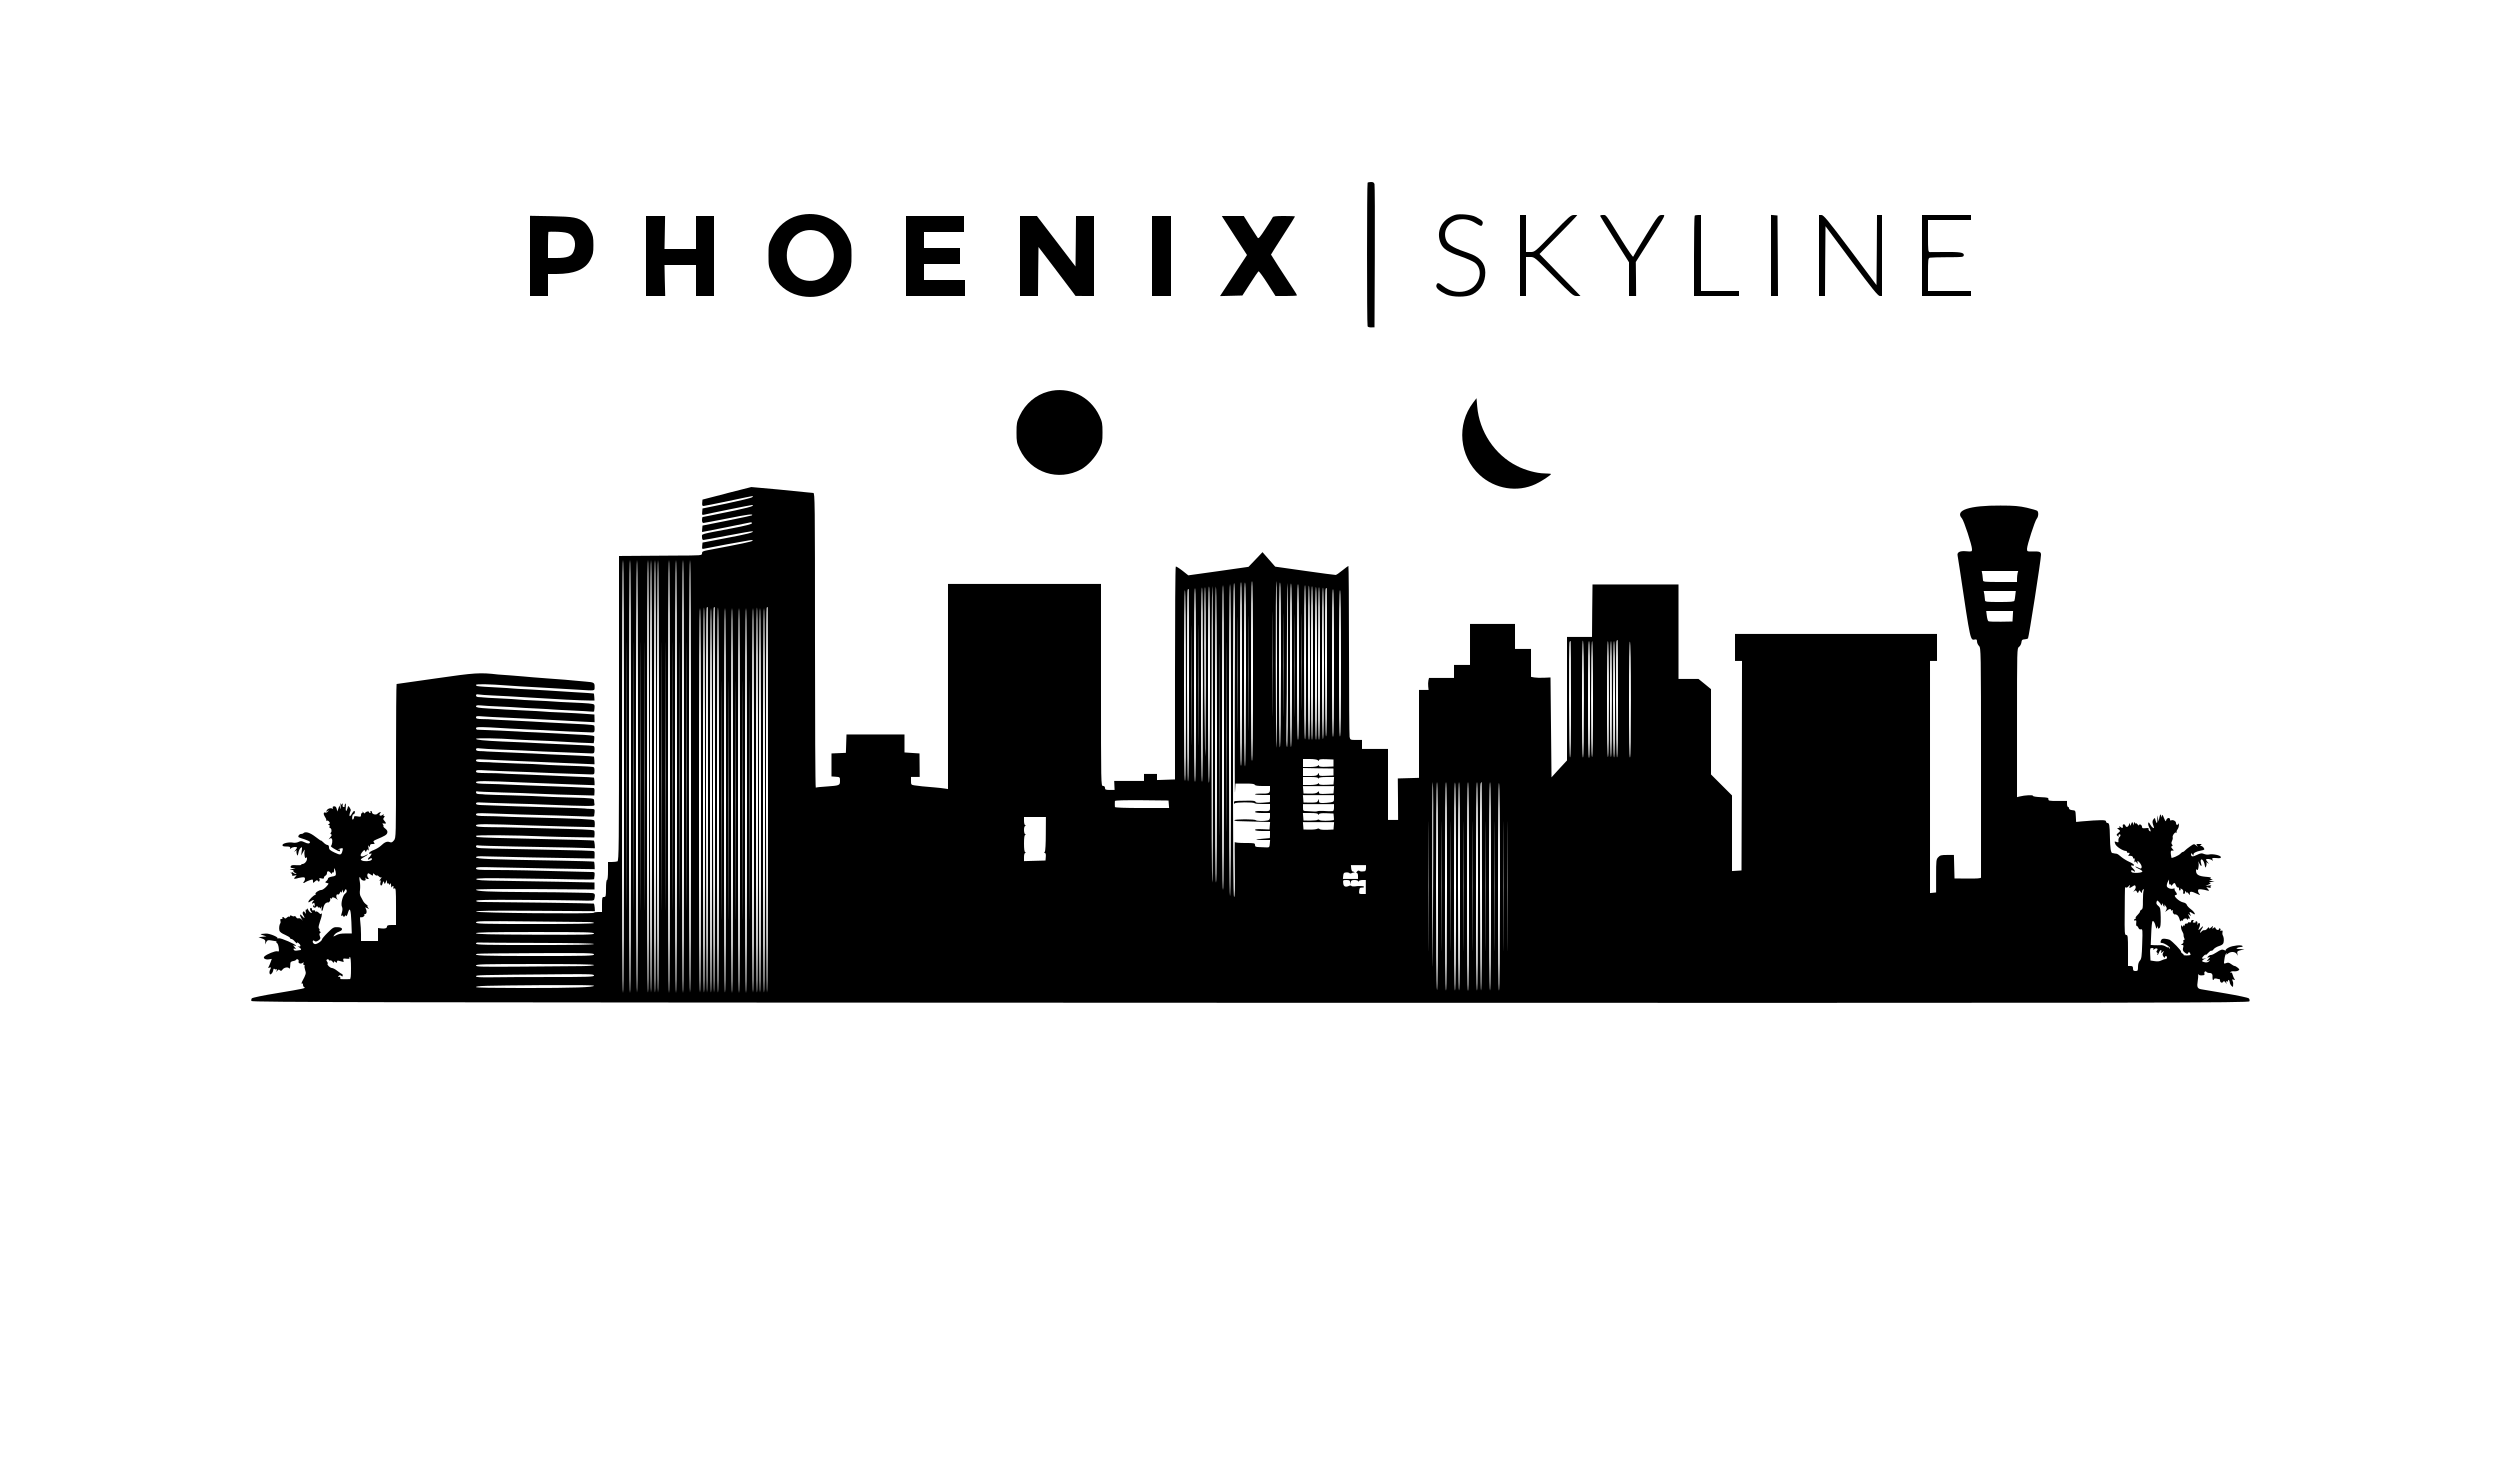 <?xml version="1.0" standalone="no"?>
<!DOCTYPE svg PUBLIC "-//W3C//DTD SVG 20010904//EN"
 "http://www.w3.org/TR/2001/REC-SVG-20010904/DTD/svg10.dtd">
<svg version="1.0" xmlns="http://www.w3.org/2000/svg"
 width="2500pt" height="1471pt" viewBox="0 0 2500 1471"
 preserveAspectRatio="xMidYMid meet">
<g transform="translate(0,1471) scale(0.1,-0.1)"
fill="#000000" stroke="none">
<path d="M13676 12883 c-7 -7 -8 -1416 0 -1436 2 -7 19 -12 37 -11 l32 1 3
704 c2 387 0 714 -3 727 -4 16 -13 22 -34 22 -15 0 -31 -3 -35 -7z"/>
<path d="M7980 12554 c-113 -30 -207 -110 -262 -222 -31 -63 -33 -72 -33 -177
0 -105 2 -114 33 -177 56 -114 150 -192 267 -222 205 -54 411 38 498 222 30
63 32 74 32 177 0 103 -2 114 -32 177 -87 185 -297 277 -503 222z m190 -154
c77 -21 149 -112 165 -207 23 -141 -80 -281 -215 -291 -143 -10 -253 101 -252
256 1 172 144 286 302 242z"/>
<path d="M14550 12561 c-134 -44 -195 -168 -141 -288 25 -54 70 -83 201 -128
58 -20 119 -48 137 -61 45 -34 61 -90 44 -152 -38 -144 -227 -188 -360 -83
-46 37 -57 38 -67 9 -8 -26 25 -57 96 -91 65 -31 207 -31 266 0 83 44 127 121
127 218 0 93 -56 158 -170 195 -125 41 -191 76 -213 112 -27 45 -26 106 3 149
55 84 180 102 279 40 59 -37 65 -38 74 -9 7 24 -5 36 -70 70 -42 22 -164 33
-206 19z"/>
<path d="M15200 12155 l0 -405 30 0 30 0 0 195 0 195 43 0 c42 0 44 -2 235
-195 181 -184 194 -195 229 -195 l38 0 -110 113 c-61 61 -153 156 -205 210
l-95 97 171 173 c93 94 178 182 189 195 l18 22 -34 0 c-30 0 -50 -17 -212
-185 -179 -185 -179 -185 -223 -185 l-44 0 0 185 0 185 -30 0 -30 0 0 -405z"/>
<path d="M16003 12548 c3 -7 68 -114 146 -237 l141 -224 0 -169 0 -168 35 0
36 0 -1 170 -2 170 135 213 c175 278 165 257 125 257 -32 0 -37 -6 -158 -202
-69 -111 -126 -208 -128 -215 -2 -8 -52 64 -111 159 -173 279 -157 258 -192
258 -21 0 -30 -4 -26 -12z"/>
<path d="M16947 12553 c-4 -3 -7 -186 -7 -405 l0 -398 225 0 225 0 0 25 0 25
-190 0 -190 0 0 380 0 380 -28 0 c-16 0 -32 -3 -35 -7z"/>
<path d="M17710 12156 l0 -406 35 0 35 0 -2 403 -3 402 -32 3 -33 3 0 -405z"/>
<path d="M18190 12155 l0 -405 30 0 30 0 2 349 3 349 260 -349 c205 -275 265
-348 283 -349 l22 0 0 405 0 405 -25 0 -25 0 -2 -350 -3 -351 -262 351 c-223
297 -267 350 -288 350 l-25 0 0 -405z"/>
<path d="M19220 12155 l0 -405 245 0 245 0 0 25 0 25 -215 0 -215 0 0 164 c0
151 1 164 19 169 10 2 90 5 177 5 151 0 159 1 162 20 4 27 -38 34 -197 32 -69
-1 -134 -1 -143 -1 -16 1 -18 16 -18 161 l0 160 215 0 215 0 0 25 0 25 -245 0
-245 0 0 -405z"/>
<path d="M5300 12151 l0 -401 90 0 90 0 0 110 0 110 83 0 c183 1 291 46 341
143 26 51 30 68 30 146 0 76 -4 96 -28 145 -15 31 -42 67 -60 81 -67 51 -105
58 -333 63 l-213 4 0 -401z m395 220 c54 -31 71 -104 40 -177 -20 -48 -63 -64
-170 -64 l-85 0 0 128 c0 71 2 131 4 133 3 2 44 3 93 1 60 -3 98 -9 118 -21z"/>
<path d="M6460 12150 l0 -400 96 0 96 0 -4 155 -3 155 158 0 157 0 0 -155 0
-155 90 0 90 0 0 400 0 400 -90 0 -90 0 0 -165 0 -165 -157 0 -158 0 3 165 3
165 -96 0 -95 0 0 -400z"/>
<path d="M9060 12150 l0 -400 295 0 295 0 0 80 0 80 -205 0 -205 0 0 80 0 80
180 0 180 0 0 80 0 80 -180 0 -180 0 0 80 0 80 200 0 200 0 0 80 0 80 -290 0
-290 0 0 -400z"/>
<path d="M10200 12150 l0 -400 90 0 90 0 2 245 3 245 160 -210 c88 -116 171
-226 185 -245 l25 -34 93 -1 92 0 0 400 0 400 -90 0 -90 0 -2 -252 -3 -253
-193 253 -193 252 -84 0 -85 0 0 -400z"/>
<path d="M11520 12150 l0 -400 95 0 95 0 0 400 0 400 -95 0 -95 0 0 -400z"/>
<path d="M12235 12523 c10 -15 67 -103 126 -195 l109 -168 -135 -205 -135
-206 112 3 112 3 77 119 c42 66 80 121 85 123 5 1 45 -53 89 -122 l80 -125
108 0 c59 0 107 3 107 6 0 4 -15 30 -34 58 -103 156 -226 347 -226 350 0 2 54
88 120 190 66 102 120 188 120 191 0 3 -49 5 -109 5 -80 0 -110 -3 -114 -13
-3 -7 -35 -60 -73 -116 -56 -86 -69 -101 -78 -88 -6 9 -40 61 -75 116 l-63
101 -110 0 -110 0 17 -27z"/>
<path d="M10481 10794 c-124 -33 -227 -121 -284 -241 -29 -62 -32 -76 -32
-168 0 -92 3 -106 32 -168 111 -235 387 -324 615 -200 67 37 143 121 181 200
29 62 32 76 32 168 0 92 -3 106 -32 168 -93 196 -306 297 -512 241z"/>
<path d="M14733 10686 c-170 -221 -141 -539 65 -727 153 -140 376 -175 558
-90 58 27 153 89 154 101 0 3 -30 5 -68 6 -75 1 -187 31 -272 74 -223 112
-377 344 -398 596 l-7 82 -32 -42z"/>
<path d="M7265 9776 l-240 -62 -3 -32 c-2 -24 1 -32 13 -32 8 0 121 23 251 50
129 28 238 50 242 50 3 0 0 -6 -6 -12 -7 -7 -122 -35 -255 -63 l-242 -50 -3
-34 c-3 -31 -1 -33 20 -28 55 14 467 97 479 97 9 0 10 -3 3 -10 -6 -6 -84 -26
-175 -45 -90 -18 -198 -41 -239 -49 -41 -9 -78 -16 -82 -16 -5 0 -8 -13 -8
-30 0 -17 5 -30 13 -30 6 0 117 21 245 46 199 40 261 48 241 30 -2 -2 -114
-26 -249 -53 l-245 -49 -3 -32 c-2 -18 -2 -32 0 -32 6 0 448 88 476 95 14 3
22 1 22 -7 0 -9 -66 -26 -203 -52 -327 -62 -297 -53 -297 -87 0 -18 5 -29 13
-29 8 0 119 20 247 45 129 25 238 44 244 42 24 -9 -49 -28 -269 -69 l-230 -44
-3 -33 c-3 -31 -1 -33 20 -28 37 9 409 78 453 84 28 4 37 2 30 -5 -9 -9 -103
-29 -447 -94 -49 -9 -58 -14 -58 -32 0 -21 -2 -21 -273 -22 -149 -1 -336 -2
-414 -3 l-143 -1 0 -1524 c0 -1380 -1 -1524 -16 -1530 -9 -3 -33 -6 -55 -6
l-39 0 0 -90 c0 -53 -4 -90 -10 -90 -6 0 -10 -35 -10 -85 0 -78 -2 -85 -20
-85 -18 0 -20 -7 -20 -75 l0 -75 -39 0 c-22 0 -41 -4 -43 -8 -5 -13 -1178 -2
-1178 12 0 9 145 11 595 8 l594 -4 -2 36 c-2 19 -5 37 -8 40 -3 3 -846 15
-1117 16 -45 0 -62 4 -60 12 3 9 110 11 439 9 239 -1 503 -4 586 -6 151 -4
153 -4 157 18 11 53 7 57 -58 58 -34 0 -104 2 -156 3 -52 2 -259 4 -460 5
-388 2 -510 8 -510 24 0 6 211 8 593 6 l592 -4 0 35 0 35 -345 7 c-190 4 -455
8 -589 10 -190 2 -245 6 -249 16 -3 11 78 12 444 7 247 -3 513 -8 592 -10 78
-2 143 0 143 3 1 4 3 22 5 40 2 32 2 32 -44 32 -26 1 -117 3 -202 5 -318 9
-590 15 -762 15 -155 0 -178 2 -178 16 0 14 23 15 213 10 116 -3 383 -8 593
-12 l381 -6 -1 35 c-1 19 -3 37 -6 40 -3 3 -167 7 -365 11 -670 11 -815 17
-815 32 0 11 21 13 103 10 90 -4 768 -17 997 -20 l85 -1 1 38 c1 36 0 37 -35
38 -20 1 -63 2 -96 4 -33 1 -233 6 -445 10 -212 4 -412 8 -445 9 -33 2 -84 4
-112 4 -40 2 -53 6 -53 17 0 11 7 14 23 11 12 -3 173 -7 357 -11 184 -3 442
-8 572 -11 l237 -7 -2 36 c-2 20 -5 38 -8 41 -4 3 -203 9 -779 22 -146 3 -290
7 -320 9 -30 2 -61 4 -67 4 -7 1 -13 6 -13 12 0 11 358 8 705 -6 61 -2 193 -6
294 -7 l184 -3 3 32 c1 18 -1 35 -6 38 -13 8 -137 13 -470 21 -173 4 -332 8
-352 9 -21 1 -110 3 -198 3 -139 2 -160 4 -160 18 0 16 86 16 555 -1 72 -3
243 -8 380 -11 l251 -6 2 28 c1 16 -2 34 -6 40 -7 11 -130 17 -647 30 -132 3
-258 7 -280 9 -22 2 -88 3 -147 4 -90 1 -108 4 -108 16 0 14 17 15 133 11 174
-7 401 -14 677 -21 124 -4 258 -8 298 -10 39 -3 73 -1 73 3 1 4 3 22 5 40 2
31 1 32 -39 33 -23 0 -51 2 -62 4 -11 2 -123 6 -250 9 -321 9 -612 18 -665 21
-25 1 -73 3 -107 4 -48 1 -63 5 -63 15 0 12 12 14 53 11 28 -2 162 -6 297 -10
135 -3 274 -8 310 -10 36 -2 169 -7 297 -11 223 -6 231 -6 228 12 -2 11 -4 29
-4 40 -1 21 -5 22 -238 29 -131 3 -256 8 -278 10 -22 2 -155 7 -295 11 -140 3
-266 8 -280 9 -14 2 -40 4 -57 4 -23 1 -33 6 -33 17 0 8 3 13 8 11 4 -3 122
-8 262 -12 140 -4 271 -8 290 -10 35 -3 479 -18 574 -19 l49 -1 2 38 c2 22 -2
37 -9 37 -6 0 -108 4 -226 10 -118 5 -303 12 -410 15 -107 4 -217 8 -245 10
-27 2 -105 5 -172 6 -101 2 -123 4 -123 17 0 15 95 14 475 -3 105 -5 241 -10
536 -21 l175 -6 -1 36 c-1 20 -4 38 -6 40 -2 2 -92 7 -199 10 -107 4 -220 9
-250 11 -30 2 -149 7 -265 11 -115 4 -217 8 -225 10 -8 1 -66 3 -127 3 -97 1
-113 3 -113 17 0 14 12 16 103 10 56 -3 188 -9 292 -12 105 -3 207 -8 227 -9
30 -2 240 -10 521 -19 41 -1 41 -1 42 37 0 30 -4 37 -20 38 -11 1 -33 2 -50 4
-16 1 -122 6 -235 9 -113 4 -216 9 -230 11 -14 2 -122 7 -240 10 -118 4 -226
9 -240 10 -14 2 -58 4 -97 4 -58 1 -73 4 -73 16 0 12 13 14 78 10 42 -2 142
-7 222 -10 151 -6 296 -12 465 -20 55 -2 172 -7 260 -11 l160 -7 -1 37 c-1 20
-3 38 -5 40 -2 2 -74 6 -159 10 -213 9 -350 15 -450 21 -47 2 -161 7 -253 11
-92 4 -184 8 -205 9 -20 2 -54 4 -74 4 -27 1 -38 5 -38 17 0 12 8 14 43 10 23
-3 107 -8 187 -11 153 -6 297 -12 445 -20 77 -4 365 -15 474 -19 33 -1 34 1
36 37 1 31 -2 37 -19 38 -12 1 -30 3 -41 4 -11 1 -96 5 -190 9 -93 4 -204 9
-245 11 -41 3 -129 7 -195 10 -66 3 -172 7 -235 10 -187 9 -260 16 -260 27 0
9 225 6 400 -7 30 -2 129 -7 220 -10 91 -3 185 -8 210 -10 25 -2 113 -7 196
-11 l151 -6 5 31 c2 17 2 35 -1 40 -3 5 -76 12 -161 15 -85 4 -175 9 -200 11
-25 2 -121 7 -215 11 -93 3 -177 8 -185 9 -12 2 -351 17 -407 18 -7 0 -13 7
-13 15 0 12 22 13 143 8 78 -4 162 -9 187 -11 25 -2 122 -7 215 -11 94 -3 181
-8 195 -9 24 -3 336 -17 410 -19 32 -1 35 1 36 32 1 18 -2 35 -6 37 -13 8 -89
13 -450 30 -63 3 -142 8 -175 10 -33 2 -130 7 -215 11 -85 3 -166 8 -180 9
-14 2 -55 4 -92 4 -55 1 -68 4 -68 17 0 14 10 15 68 10 37 -3 128 -8 202 -11
74 -3 169 -8 210 -10 41 -3 129 -7 195 -10 66 -3 152 -8 190 -10 39 -2 127 -7
196 -11 l125 -6 -1 38 -1 39 -84 6 c-47 4 -157 10 -245 14 -88 3 -171 8 -185
10 -14 2 -95 6 -180 10 -85 4 -175 8 -200 10 -25 2 -100 7 -167 10 -96 6 -123
10 -123 21 0 11 11 13 48 10 26 -3 110 -8 187 -11 77 -3 160 -8 185 -10 25 -2
108 -7 185 -10 77 -4 154 -8 170 -10 17 -2 102 -6 190 -10 88 -4 172 -9 188
-11 15 -2 28 -1 28 3 7 45 6 63 -1 68 -14 9 -60 13 -220 20 -80 3 -163 8 -185
10 -22 2 -105 7 -185 10 -80 3 -156 8 -170 10 -14 2 -95 7 -180 11 -85 4 -162
8 -170 10 -8 1 -27 3 -42 3 -18 1 -28 6 -28 16 0 11 7 14 23 11 12 -3 81 -8
152 -11 72 -3 232 -12 356 -20 263 -17 521 -30 599 -30 l55 0 -2 34 c-1 18 -3
34 -5 36 -2 1 -95 8 -208 14 -113 7 -225 14 -250 16 -25 2 -110 7 -190 11 -80
3 -152 8 -160 9 -8 2 -85 6 -170 11 -85 4 -158 9 -162 10 -5 1 -15 2 -23 3 -8
0 -15 6 -15 12 0 11 135 8 315 -6 33 -3 182 -12 330 -20 149 -9 317 -18 375
-22 175 -11 165 -12 166 22 1 49 -3 52 -89 59 -45 4 -100 9 -122 11 -22 3
-134 12 -250 20 -115 9 -226 17 -245 20 -19 2 -80 7 -135 11 -55 3 -111 8
-125 9 -180 21 -227 18 -621 -39 -213 -31 -389 -56 -393 -56 -3 0 -6 -346 -6
-769 0 -758 0 -769 -20 -794 -17 -21 -25 -25 -43 -18 -26 10 -49 1 -90 -38
-15 -14 -46 -32 -69 -41 -23 -8 -43 -21 -46 -29 -3 -10 0 -12 12 -8 14 5 15 3
6 -13 -5 -10 -15 -22 -20 -25 -6 -3 -10 -11 -10 -17 0 -6 6 -6 15 2 18 15 34
5 19 -10 -14 -14 -76 -16 -97 -4 -15 9 -12 13 23 33 47 26 54 39 9 15 -42 -21
-57 -1 -26 36 18 22 23 24 28 11 6 -14 8 -14 14 2 6 15 10 16 17 5 6 -8 7 -1
3 22 -5 26 -4 31 4 20 9 -13 11 -13 11 3 0 12 8 17 26 17 22 0 25 2 14 15 -11
13 -6 17 26 31 82 34 102 46 107 66 4 15 -2 27 -19 41 -14 10 -23 22 -20 25 3
3 1 11 -5 18 -8 10 -6 12 10 9 25 -5 26 2 5 27 -14 14 -14 20 -4 33 9 11 9 15
1 15 -7 0 -9 5 -5 13 6 8 3 8 -9 -1 -21 -18 -43 -6 -26 14 10 12 10 15 -2 12
-8 -2 -18 -9 -24 -15 -13 -16 -55 -6 -55 13 0 8 -5 14 -11 14 -5 0 -7 -4 -4
-10 3 -5 1 -10 -4 -10 -6 0 -11 4 -11 9 0 13 -33 6 -38 -8 -3 -8 -9 -6 -19 6
-8 10 -12 12 -8 6 3 -7 1 -13 -4 -13 -6 0 -11 -9 -11 -20 0 -18 -4 -20 -35
-14 -28 5 -35 3 -35 -9 0 -9 -5 -19 -10 -22 -6 -4 -10 5 -8 24 1 16 7 29 12
28 5 -1 12 6 14 16 5 26 -13 21 -28 -8 -26 -48 -35 -27 -13 30 2 6 -3 19 -11
30 -14 19 -15 19 -21 -8 -11 -41 -21 -32 -17 16 2 30 0 38 -7 27 -5 -8 -7 -18
-5 -22 3 -4 -1 -8 -9 -8 -10 0 -14 7 -10 23 3 16 2 18 -5 8 -8 -11 -11 -10
-15 5 -3 10 -3 -1 -1 -26 3 -32 1 -38 -4 -20 l-8 25 -10 -30 -11 -30 -6 27
c-5 18 -13 26 -26 25 -12 -1 -17 -6 -13 -16 3 -9 1 -12 -6 -7 -17 10 -49 -2
-56 -21 -6 -14 -4 -14 11 -2 16 13 17 12 4 -4 -8 -10 -20 -16 -27 -13 -21 8
-22 -17 -3 -45 10 -14 15 -30 11 -34 -4 -5 -2 -5 4 -2 7 4 18 0 25 -9 10 -13
10 -17 -2 -25 -11 -7 -11 -9 0 -9 7 0 11 -6 7 -15 -3 -8 -1 -15 3 -15 15 0 22
-32 11 -45 -8 -9 -7 -14 2 -18 9 -3 6 -13 -12 -33 -14 -16 -17 -22 -7 -14 15
11 20 11 26 1 9 -14 2 -63 -10 -71 -4 -3 14 -18 42 -33 40 -23 49 -25 49 -12
0 10 -5 13 -12 9 -7 -4 -10 -3 -5 1 4 5 17 10 28 12 19 3 20 0 14 -24 -11 -45
-20 -47 -79 -19 -46 22 -56 31 -56 51 0 16 -6 25 -15 25 -9 0 -27 11 -40 25
-14 13 -25 22 -25 19 0 -3 -26 15 -57 39 -55 42 -99 55 -119 35 -4 -5 -15 -8
-25 -8 -17 0 -34 -26 -21 -33 4 -3 31 -12 60 -21 28 -10 52 -21 52 -26 0 -18
-20 -20 -54 -3 -30 14 -39 15 -60 4 -13 -7 -37 -11 -52 -8 -42 9 -107 -5 -109
-23 -2 -11 8 -15 39 -15 31 0 40 -4 38 -15 -3 -12 -1 -13 9 -2 14 13 59 17 59
5 0 -3 -8 -16 -17 -27 -17 -20 -17 -20 1 -6 11 8 17 10 13 3 -4 -6 -3 -22 1
-34 8 -21 9 -20 16 13 3 20 14 42 23 49 15 13 16 10 10 -31 l-5 -45 19 35 c15
27 19 29 15 11 -7 -34 4 -86 15 -69 6 9 9 7 9 -9 0 -25 -24 -53 -46 -53 -8 0
-13 -3 -11 -7 3 -5 -19 -6 -48 -5 -41 3 -54 0 -58 -12 -5 -12 1 -16 26 -17 30
-2 30 -2 -8 -9 -32 -6 -34 -7 -12 -9 16 0 26 -5 22 -11 -3 -6 4 -14 17 -19 14
-6 17 -10 7 -10 -8 -1 -20 4 -27 11 -7 7 -12 8 -12 4 0 -5 -6 -5 -13 0 -7 5
-5 2 5 -7 9 -9 14 -20 10 -24 -4 -4 6 -5 22 -1 26 6 27 6 12 -9 -21 -22 -20
-26 7 -21 12 3 22 5 22 6 0 1 15 3 33 6 26 3 32 0 32 -14 0 -10 -5 -23 -12
-30 -14 -14 3 -17 17 -3 6 4 25 13 43 19 29 10 32 9 32 -10 0 -21 0 -21 21 -2
16 14 22 15 28 5 6 -9 11 -10 15 -2 4 6 4 16 0 22 -5 9 1 10 20 5 19 -5 26 -3
26 8 0 8 7 16 15 20 8 3 15 15 15 26 0 23 19 23 37 0 9 -11 12 -12 13 -2 0 7
5 10 10 7 6 -4 10 6 11 22 0 25 1 26 9 8 5 -11 9 -30 9 -42 1 -19 -6 -24 -39
-29 -22 -4 -40 -12 -40 -19 0 -7 -7 -19 -16 -26 -15 -12 -15 -14 5 -19 22 -5
22 -5 -7 -38 -16 -17 -38 -32 -48 -32 -25 0 -66 -29 -59 -41 4 -5 2 -9 -4 -9
-13 0 -65 -52 -67 -67 -2 -9 4 -9 19 2 26 18 46 20 29 3 -16 -16 -15 -33 1
-20 9 8 12 4 14 -15 1 -19 -1 -22 -8 -12 -6 9 -9 10 -9 2 0 -19 21 -27 32 -12
7 11 11 11 15 1 2 -6 9 -10 14 -6 5 3 9 -1 10 -8 0 -7 5 -4 10 7 8 17 9 16 6
-7 -6 -41 10 -34 17 7 4 19 16 39 26 45 11 6 20 8 20 5 0 -3 6 0 14 7 7 7 11
19 8 27 -3 9 -1 12 6 7 7 -4 12 -3 12 3 0 13 24 8 46 -9 17 -14 18 -14 5 2
-14 19 -8 53 9 43 6 -3 14 4 19 17 6 14 10 17 11 8 1 -10 4 -9 10 5 l9 20 1
-20 c1 -18 2 -17 15 5 12 23 14 23 21 7 4 -13 0 -23 -14 -33 -25 -17 -47 -106
-32 -133 6 -12 6 -30 0 -52 -12 -41 -12 -42 -1 -35 5 4 12 0 14 -6 4 -10 8
-10 15 1 7 10 11 10 14 1 2 -7 10 6 17 30 19 65 30 37 35 -91 l4 -114 -62 0
c-41 1 -72 -5 -93 -17 -33 -17 -33 -17 -20 2 6 11 27 26 45 32 48 18 42 44
-10 46 -40 2 -48 -2 -100 -54 -32 -31 -58 -62 -58 -69 0 -7 -15 -22 -33 -33
-26 -15 -37 -17 -49 -8 -8 6 -13 17 -10 24 3 10 7 10 17 2 10 -9 20 -7 39 5
21 14 24 20 15 42 -7 19 -6 28 2 33 8 6 8 9 0 14 -6 4 -9 11 -6 16 3 5 1 11
-4 14 -6 4 -6 18 -1 36 5 17 10 34 11 38 1 4 5 17 10 30 9 24 11 67 3 45 -4
-8 -12 -5 -25 8 -11 11 -24 17 -29 14 -6 -4 -10 -1 -10 5 0 7 -7 10 -15 6 -9
-3 -15 0 -15 9 0 8 -4 15 -10 15 -14 0 -12 -23 3 -39 10 -10 9 -12 -3 -9 -8 2
-20 14 -27 28 -7 14 -12 19 -13 12 0 -7 -4 -11 -9 -8 -4 3 -6 -7 -4 -22 4 -24
3 -25 -8 -8 -9 15 -13 16 -20 5 -5 -8 -2 -23 7 -36 18 -29 7 -30 -17 -1 -23
26 -25 7 -3 -30 14 -23 14 -24 1 -8 -9 10 -23 16 -31 13 -9 -4 -20 1 -25 11
-5 9 -13 14 -17 10 -3 -4 -15 -3 -25 3 -14 7 -19 6 -19 -2 0 -7 -3 -9 -7 -6
-3 4 -14 0 -24 -9 -11 -10 -19 -12 -24 -5 -3 6 -11 11 -16 11 -6 0 -7 -4 -4
-10 3 -5 -1 -10 -10 -10 -12 0 -15 -5 -11 -16 3 -9 3 -21 -1 -27 -11 -17 -14
-49 -9 -73 4 -14 23 -28 56 -42 27 -12 50 -26 50 -31 0 -6 6 -11 14 -11 8 0
24 -12 35 -26 12 -15 21 -21 21 -14 0 9 6 7 20 -5 22 -20 18 -37 -8 -29 -9 2
-7 -1 6 -7 21 -12 30 -28 15 -30 -5 0 -20 -3 -34 -5 -17 -3 -29 1 -32 10 -4
11 -1 13 11 9 15 -5 14 -3 -2 16 -17 18 -17 21 -3 15 9 -3 17 -4 17 -1 0 13
-152 79 -171 74 -12 -3 -18 -3 -15 1 12 11 -84 50 -117 46 -18 -1 -39 -3 -47
-4 -8 -1 1 -7 20 -13 l35 -11 -40 -4 -40 -4 35 -13 c28 -10 35 -17 33 -36 l-2
-24 11 23 c10 20 17 23 47 18 20 -3 41 -7 48 -8 7 -1 10 -5 7 -9 -2 -4 1 -9 7
-11 5 -2 13 -22 16 -45 5 -39 4 -41 -15 -36 -20 5 -105 -29 -128 -52 -17 -17
9 -34 44 -29 l30 5 -12 -33 c-6 -18 -15 -39 -20 -47 -7 -11 -5 -13 7 -8 20 7
21 3 7 -23 -5 -10 -7 -26 -4 -34 5 -14 8 -14 21 -1 8 8 15 24 16 34 1 14 5 17
13 11 6 -6 15 -6 19 -2 5 4 5 -2 2 -13 -7 -18 -6 -19 6 -3 11 14 16 15 26 5
10 -9 15 -8 26 7 16 22 56 29 67 12 5 -6 8 0 9 14 1 14 2 32 3 40 0 8 12 17
26 19 14 1 28 8 31 13 9 15 32 -1 25 -17 -7 -18 23 -28 40 -14 12 10 13 9 8
-5 -3 -9 -1 -16 6 -16 6 0 9 -4 6 -9 -3 -5 -1 -23 5 -41 12 -33 10 -41 -29
-114 -8 -16 -10 -26 -3 -22 7 5 11 0 11 -13 0 -10 6 -21 13 -24 21 -8 -9 -15
-268 -58 -137 -22 -253 -46 -257 -53 -5 -6 -7 -18 -5 -26 2 -13 1121 -15 9989
-18 9339 -2 9986 -1 9992 15 4 9 1 22 -6 29 -7 7 -110 29 -228 49 -118 20
-229 39 -247 42 -39 6 -46 23 -36 82 4 25 6 53 5 61 -2 9 0 11 5 5 7 -10 16
-11 50 -7 7 1 10 8 7 16 -6 17 12 31 21 16 3 -5 17 -10 30 -10 25 0 33 -13 30
-47 -1 -13 2 -23 7 -23 4 0 8 4 8 9 0 8 21 8 40 1 3 -1 8 -2 13 -1 4 0 7 -5 7
-13 0 -21 21 -31 31 -15 7 11 11 10 24 -6 14 -19 15 -19 8 -1 -4 13 -3 17 5
12 7 -4 12 -2 12 3 0 21 16 11 17 -11 1 -12 9 -28 18 -37 13 -14 15 -13 16 4
2 26 2 27 -6 48 -6 14 -4 16 11 10 15 -5 17 -4 8 8 -6 8 -14 27 -18 42 -4 17
-11 25 -18 21 -7 -4 -8 -3 -4 5 4 6 20 10 34 8 15 -2 35 1 44 7 15 9 15 11 -4
28 -12 10 -26 18 -32 18 -6 0 -22 9 -35 19 -19 15 -31 17 -49 10 -25 -10 -25
-9 -18 38 3 26 11 52 18 58 8 7 9 6 3 -5 -6 -11 -3 -10 12 2 29 26 77 23 91
-4 11 -22 11 -22 6 3 -5 24 -2 28 33 37 l38 10 -45 1 c-33 1 -41 4 -30 11 8 5
25 10 38 10 13 0 21 4 18 9 -10 15 -98 6 -138 -14 -20 -10 -35 -23 -31 -28 3
-5 -2 -5 -13 1 -22 11 -35 7 -82 -24 -19 -13 -43 -24 -52 -24 -10 0 -23 -7
-30 -15 -11 -13 -10 -14 6 -9 18 7 18 6 -1 -16 l-20 -23 20 7 c18 6 18 5 5 -8
-9 -9 -25 -13 -42 -9 -34 6 -35 16 -5 32 l22 11 -22 -6 c-29 -7 -29 7 -1 32
14 13 19 14 14 4 -5 -8 5 0 22 17 16 18 32 29 36 26 3 -4 13 2 21 13 7 11 32
26 54 33 28 8 43 19 46 34 6 25 3 56 -7 73 -4 6 -6 21 -3 32 3 16 0 19 -12 15
-10 -4 -14 -2 -9 5 3 6 2 13 -4 17 -5 3 -10 1 -10 -4 0 -17 -27 -13 -34 5 -5
13 -9 14 -21 4 -13 -11 -14 -10 -9 6 7 19 7 19 -14 0 -17 -14 -22 -16 -22 -5
-1 10 -5 8 -16 -6 -8 -11 -22 -19 -30 -17 -9 2 -22 -5 -30 -15 -7 -10 -14 -13
-14 -7 0 5 7 19 15 30 21 28 18 43 -4 16 -23 -27 -35 -29 -21 -3 13 24 13 51
1 51 -5 0 -12 -8 -15 -17 -3 -10 -4 -6 -2 8 1 16 -2 26 -10 26 -7 0 -11 -4 -8
-8 2 -4 -4 -7 -15 -6 -15 1 -17 4 -9 14 8 10 6 13 -6 13 -9 0 -16 -7 -16 -15
0 -9 -6 -12 -15 -9 -8 4 -15 2 -15 -4 0 -5 -8 -9 -17 -8 -10 0 -17 -5 -15 -12
1 -8 -2 -11 -8 -7 -5 3 -10 0 -10 -7 0 -9 -3 -9 -10 2 -8 12 -10 10 -10 -10 0
-14 6 -34 13 -45 7 -11 13 -27 12 -35 -1 -8 3 -23 7 -32 6 -12 5 -18 -3 -18
-6 0 -9 -7 -5 -15 3 -8 -2 -19 -12 -24 -16 -10 -16 -10 0 -11 13 0 15 -6 9
-27 -6 -22 -3 -32 12 -45 24 -21 34 -22 40 -5 4 9 8 8 16 -3 5 -8 8 -17 5 -19
-8 -8 -74 -8 -69 0 3 4 -2 9 -10 13 -8 3 -15 12 -15 20 0 14 -85 101 -114 118
-6 3 -26 8 -45 10 -27 2 -35 -1 -42 -19 -7 -18 -5 -23 9 -23 24 0 82 -37 82
-52 0 -9 -3 -8 -10 2 -5 8 -10 12 -10 7 0 -4 -11 -1 -24 8 -13 9 -36 15 -52
13 -16 -1 -44 -1 -63 0 l-34 2 5 115 c2 63 8 118 12 122 9 10 25 -14 33 -52 6
-25 7 -27 14 -10 7 19 8 19 8 1 1 -15 4 -16 15 -7 11 9 14 35 13 108 -2 86 -4
97 -25 114 -16 13 -22 25 -17 38 6 20 6 20 26 0 10 -10 19 -25 20 -31 0 -7 4
-4 9 7 7 16 9 17 9 3 1 -9 5 -20 11 -23 6 -4 7 1 4 12 -4 12 0 10 11 -6 15
-20 16 -27 5 -45 -12 -20 -12 -20 7 -4 22 20 43 23 43 7 0 -5 5 -7 12 -3 7 5
9 2 6 -7 -3 -8 1 -20 8 -27 8 -7 14 -10 14 -7 0 3 8 1 19 -4 10 -6 22 -25 26
-43 4 -18 9 -27 12 -20 2 6 9 10 14 6 5 -3 9 -1 9 4 0 16 33 24 42 10 6 -11 8
-10 8 0 0 7 5 10 10 7 13 -8 13 1 -2 28 -10 21 -10 21 7 7 17 -14 18 -14 6 8
-13 25 -4 28 25 8 39 -28 23 11 -17 41 -21 15 -40 36 -42 46 -3 10 -19 20 -37
23 -39 8 -102 67 -77 72 20 4 21 11 2 36 -8 10 -12 23 -9 27 3 5 -2 6 -11 3
-24 -9 -62 4 -67 23 -2 10 2 29 9 43 l13 25 0 -28 c0 -16 4 -26 10 -22 6 3 10
0 10 -7 1 -9 5 -7 14 5 18 23 25 22 36 -9 6 -14 14 -22 20 -19 5 3 10 -3 10
-15 0 -12 5 -18 10 -15 6 4 8 11 4 16 -3 6 3 5 14 -2 12 -7 17 -19 14 -31 -2
-10 1 -18 7 -18 6 0 11 8 11 18 0 14 2 15 10 2 5 -8 10 -11 10 -6 0 6 7 1 15
-10 15 -19 16 -19 13 1 -3 23 18 23 66 -1 36 -17 44 -18 28 -2 -7 7 -12 20
-12 30 0 15 6 17 35 14 19 -2 43 -7 55 -11 24 -8 25 -2 4 20 -15 15 -14 15 11
9 19 -5 26 -3 21 4 -3 6 0 13 6 16 7 3 -3 3 -22 1 l-35 -5 30 14 c25 12 27 15
10 17 -12 1 -6 5 15 9 l35 7 -30 3 c-30 2 -30 2 -5 10 21 7 22 8 5 9 -15 1
-17 3 -7 10 9 5 -11 10 -52 13 -71 6 -96 22 -96 60 0 16 3 19 9 10 10 -17 22
34 16 69 -4 21 -3 21 7 -3 14 -33 31 -38 19 -5 -4 12 -6 28 -4 35 8 22 32 -6
39 -46 7 -33 8 -34 16 -13 4 12 5 28 1 34 -4 7 2 5 13 -3 18 -14 18 -14 2 6
-10 11 -18 24 -18 27 0 12 45 8 59 -5 10 -11 11 -9 5 6 -6 16 -2 18 40 15 37
-3 46 -1 44 11 -4 17 -81 33 -117 25 -13 -4 -36 -1 -51 5 -23 10 -35 8 -70 -9
-45 -22 -60 -20 -60 7 0 13 2 13 15 -4 10 -12 13 -14 10 -3 -6 17 23 34 79 44
31 6 34 9 23 26 -6 10 -19 19 -27 19 -13 0 -13 1 0 10 11 7 7 10 -19 10 -30 0
-32 -2 -20 -17 11 -15 10 -15 -9 1 -22 19 -22 19 -62 -9 -22 -15 -45 -34 -51
-41 -6 -8 -16 -14 -21 -14 -5 0 -17 -8 -26 -19 -15 -16 -81 -46 -88 -39 -1 2
-4 19 -6 38 -2 29 0 35 15 34 18 -2 18 -1 0 18 -13 16 -15 22 -5 25 10 4 10 8
2 18 -8 10 -8 19 0 35 6 12 9 27 7 35 -7 17 22 57 35 49 6 -4 8 -3 5 3 -4 6 0
19 8 29 8 10 14 30 14 44 0 14 -3 19 -6 13 -7 -20 -23 -15 -23 6 0 20 -32 37
-50 26 -5 -3 -10 1 -10 9 0 24 -31 19 -38 -6 -4 -18 -8 -14 -23 23 -11 28 -18
37 -19 24 l-1 -20 -9 20 c-6 17 -9 14 -16 -20 l-8 -40 -7 35 c-7 34 -8 34 -6
-7 3 -49 -7 -57 -18 -16 -6 27 -7 27 -21 9 -13 -18 -12 -32 3 -73 11 -28 -17
-11 -34 20 -13 24 -18 28 -21 15 -2 -9 2 -27 9 -40 19 -35 21 -52 3 -37 -7 6
-11 16 -8 21 4 7 -7 9 -30 6 -29 -3 -36 -1 -36 13 0 9 -7 19 -15 23 -8 3 -15
0 -15 -6 0 -7 -7 -3 -15 8 -8 10 -15 15 -15 9 0 -5 -5 -3 -10 5 -8 12 -10 12
-11 -5 l0 -20 -9 20 c-8 19 -8 19 -18 -5 -9 -22 -11 -22 -12 -5 -1 19 -2 18
-10 -2 -10 -26 -28 -30 -36 -10 -8 21 -32 16 -26 -5 5 -21 -8 -24 -27 -5 -11
9 -13 9 -7 0 5 -8 1 -13 -10 -13 -16 0 -16 -1 2 -15 19 -15 19 -15 -3 -34 -21
-17 -21 -20 -6 -32 10 -8 14 -9 10 -2 -4 6 -3 14 2 17 16 10 22 -11 7 -23 -8
-7 -13 -23 -12 -36 3 -20 0 -22 -19 -15 -22 8 -22 7 -12 -21 10 -26 76 -69
107 -69 5 0 10 -4 10 -10 0 -5 3 -9 8 -9 19 3 23 -2 12 -17 -8 -8 -9 -14 -4
-13 25 4 44 -3 44 -17 0 -8 5 -12 10 -9 7 4 9 -3 5 -22 -3 -15 -2 -22 1 -15 5
10 10 9 21 -5 13 -17 14 -17 9 0 -8 25 6 20 27 -9 10 -14 16 -32 13 -40 -5
-13 -10 -13 -37 1 -17 9 -29 12 -25 7 3 -5 19 -15 35 -22 16 -6 32 -17 34 -24
7 -16 -98 -22 -108 -6 -11 17 3 24 20 10 23 -19 18 4 -5 25 -24 21 -26 37 -5
29 8 -4 15 -1 15 5 0 7 -21 21 -47 32 -25 11 -61 33 -80 49 -18 17 -39 31 -46
32 -7 0 -16 2 -22 3 -5 2 -15 3 -21 4 -16 1 -23 49 -25 165 -2 114 -6 136 -25
136 -8 0 -14 7 -14 16 0 16 -53 16 -252 -1 l-47 -5 -3 58 c-3 56 -3 57 -35 60
-21 2 -33 9 -33 18 0 8 -4 14 -10 14 -5 0 -10 14 -10 30 l0 30 -94 0 c-83 0
-94 2 -92 18 1 15 -10 17 -76 20 -46 2 -78 7 -78 13 0 11 -81 7 -132 -6 l-28
-7 0 745 c0 739 0 745 20 758 12 8 22 28 24 44 3 25 8 30 30 31 15 1 31 5 36
10 8 9 130 789 130 835 0 31 -13 36 -87 34 -51 -1 -53 0 -53 26 0 37 79 280
97 301 17 19 21 64 6 79 -5 5 -52 19 -104 31 -75 17 -127 22 -264 22 -312 2
-460 -47 -386 -128 20 -23 101 -269 101 -309 0 -24 -2 -25 -58 -20 -64 6 -94
-10 -86 -44 2 -10 13 -79 24 -153 107 -718 102 -694 151 -685 14 3 19 -2 19
-21 0 -13 9 -33 20 -44 19 -19 20 -38 20 -1162 0 -629 0 -1148 0 -1154 0 -8
-41 -11 -132 -10 l-133 1 -3 118 -3 117 -68 0 c-57 0 -71 -3 -89 -23 -20 -21
-21 -33 -21 -187 l0 -165 -30 -3 -31 -3 0 1160 0 1161 35 0 35 0 0 135 0 135
-1010 0 -1010 0 0 -135 0 -135 35 0 35 0 -2 -1047 -3 -1048 -47 -3 -48 -3 0
378 0 378 -105 105 -105 105 0 426 0 427 -62 51 -63 51 -100 0 -100 0 0 473 0
472 -430 0 -430 0 -3 -262 -2 -263 -125 0 -125 0 0 -617 0 -618 -78 -84 -77
-85 -5 500 -5 499 -65 -3 c-36 -2 -80 0 -97 3 l-33 6 0 139 0 140 -80 0 -80 0
0 125 0 125 -225 0 -225 0 0 -205 0 -205 -80 0 -80 0 0 -65 0 -65 -125 0 -125
0 -6 -25 c-3 -14 -4 -41 -2 -60 l4 -35 -48 0 -48 0 0 -440 0 -439 -106 -3
-106 -3 2 -207 1 -208 -51 0 -50 0 0 355 0 355 -130 0 -130 0 0 45 0 45 -59 0
c-58 0 -59 1 -65 31 -3 17 -6 409 -6 870 0 462 -3 839 -6 839 -3 0 -30 -20
-61 -45 -30 -25 -60 -45 -66 -45 -7 -1 -145 18 -309 41 l-296 42 -64 73 -63
72 -70 -74 -70 -73 -301 -43 -301 -42 -58 46 c-33 26 -63 44 -67 42 -5 -3 -8
-483 -8 -1067 l0 -1062 -90 -3 -90 -3 0 31 0 30 -65 0 -65 0 0 -35 0 -35 -149
0 -149 0 2 -45 2 -45 -48 0 c-41 0 -48 3 -48 20 0 13 -7 20 -20 20 -20 0 -20
7 -20 1010 l0 1010 -765 0 -765 0 0 -1025 0 -1026 -32 5 c-18 3 -62 8 -98 11
-102 8 -172 15 -207 21 -31 5 -33 8 -33 44 l0 40 43 0 44 0 -1 118 -1 117 -75
5 -75 5 0 90 0 90 -290 0 -290 0 -3 -92 -3 -92 -72 -3 -72 -3 0 -115 0 -115
43 -3 c42 -3 42 -4 42 -41 0 -46 -2 -47 -140 -57 -52 -3 -98 -8 -102 -11 -5
-2 -8 660 -8 1471 0 1399 -1 1476 -17 1476 -10 1 -34 3 -53 5 -52 7 -559 55
-567 54 -5 -1 -116 -29 -248 -63z m-1025 -2831 c0 -1437 -3 -2165 -10 -2165
-7 0 -10 728 -10 2165 0 1437 3 2165 10 2165 7 0 10 -728 10 -2165z m27 -1082
c-1 -598 -2 -111 -2 1082 0 1194 1 1683 2 1088 2 -595 2 -1571 0 -2170z m43
1082 c0 -1437 -3 -2165 -10 -2165 -7 0 -10 728 -10 2165 0 1437 3 2165 10
2165 7 0 10 -728 10 -2165z m27 -1082 c-1 -598 -2 -111 -2 1082 0 1194 1 1683
2 1088 2 -595 2 -1571 0 -2170z m43 1081 c0 -1441 -3 -2163 -10 -2159 -14 9
-14 4325 0 4325 7 0 10 -729 10 -2166z m27 -1081 c-1 -598 -2 -111 -2 1082 0
1194 1 1683 2 1088 2 -595 2 -1571 0 -2170z m40 0 c-1 -598 -2 -111 -2 1082 0
1194 1 1683 2 1088 2 -595 2 -1571 0 -2170z m43 1088 c0 -1429 -3 -2162 -10
-2166 -7 -4 -10 718 -10 2159 0 1437 3 2166 10 2166 7 0 10 -726 10 -2159z
m30 -7 c0 -1441 -3 -2163 -10 -2159 -14 9 -14 4325 0 4325 7 0 10 -729 10
-2166z m40 7 c0 -1429 -3 -2162 -10 -2166 -7 -4 -10 718 -10 2159 0 1437 3
2166 10 2166 7 0 10 -726 10 -2159z m30 -7 c0 -1441 -3 -2163 -10 -2159 -14 9
-14 4325 0 4325 7 0 10 -729 10 -2166z m27 -1081 c-1 -598 -2 -111 -2 1082 0
1194 1 1683 2 1088 2 -595 2 -1571 0 -2170z m40 0 c-1 -598 -2 -111 -2 1082 0
1194 1 1683 2 1088 2 -595 2 -1571 0 -2170z m43 1082 c0 -1437 -3 -2165 -10
-2165 -7 0 -10 728 -10 2165 0 1437 3 2165 10 2165 7 0 10 -728 10 -2165z m27
-1082 c-1 -598 -2 -111 -2 1082 0 1194 1 1683 2 1088 2 -595 2 -1571 0 -2170z
m43 1082 c0 -1437 -3 -2165 -10 -2165 -7 0 -10 728 -10 2165 0 1437 3 2165 10
2165 7 0 10 -728 10 -2165z m27 -1082 c-1 -598 -2 -111 -2 1082 0 1194 1 1683
2 1088 2 -595 2 -1571 0 -2170z m43 1082 c0 -1437 -3 -2165 -10 -2165 -7 0
-10 728 -10 2165 0 1437 3 2165 10 2165 7 0 10 -728 10 -2165z m27 -1082 c-1
-598 -2 -111 -2 1082 0 1194 1 1683 2 1088 2 -595 2 -1571 0 -2170z m43 1081
c0 -1441 -3 -2163 -10 -2159 -14 9 -14 4325 0 4325 7 0 10 -729 10 -2166z
m13266 2034 c-3 -13 -6 -38 -6 -55 l0 -33 -170 0 c-155 0 -170 2 -170 18 0 9
-3 34 -6 55 l-7 37 183 0 182 0 -6 -22z m-7449 -1331 c-1 -232 -2 -42 -2 423
0 465 1 655 2 422 2 -232 2 -612 0 -845z m-240 -134 c-1 -257 -2 -49 -2 462 0
512 1 722 2 468 2 -254 2 -672 0 -930z m43 487 c0 -593 -3 -900 -10 -900 -7 0
-10 307 -10 900 0 593 3 900 10 900 7 0 10 -307 10 -900z m240 63 c0 -460 -2
-834 -5 -831 -8 8 -11 1668 -2 1668 4 0 7 -377 7 -837z m-393 -560 c-1 -257
-2 -49 -2 462 0 512 1 722 2 468 2 -254 2 -672 0 -930z m43 467 c0 -607 -3
-920 -10 -920 -7 0 -10 313 -10 920 0 607 3 920 10 920 7 0 10 -313 10 -920z
m40 -5 c-1 -567 -5 -917 -10 -920 -6 -4 -10 337 -10 920 0 629 3 924 10 920 7
-4 10 -307 10 -920z m350 94 c-1 -489 -5 -821 -11 -824 -5 -4 -9 318 -9 825 0
566 3 829 10 825 7 -4 10 -275 10 -826z m27 -417 c-1 -229 -2 -41 -2 418 0
459 1 647 2 417 2 -229 2 -605 0 -835z m-489 151 c-1 -599 -1 -1050 2 -1004
l5 85 94 0 c66 1 95 -3 98 -11 4 -9 29 -13 79 -13 l74 0 0 -34 c0 -39 -11 -44
-94 -42 -31 0 -56 -2 -56 -6 0 -5 34 -8 75 -8 l75 0 0 -35 c0 -19 -1 -35 -2
-36 -2 0 -33 -3 -71 -6 -50 -3 -68 -1 -72 9 -4 10 -28 13 -93 11 -125 -2 -122
-1 -122 -20 0 -11 3 -14 8 -7 8 13 186 14 198 2 4 -5 40 -8 81 -8 l73 0 0 -35
c0 -39 0 -39 -102 -35 -29 1 -48 -3 -48 -9 0 -7 28 -11 75 -11 l75 0 0 -34 c0
-26 -5 -35 -22 -40 -34 -9 -116 -7 -122 3 -3 4 -51 8 -106 8 -55 0 -103 -4
-106 -8 -3 -5 10 -9 28 -10 18 0 67 -1 108 -3 41 -1 108 -3 148 -4 l73 -2 -3
-37 -3 -38 -72 3 c-48 2 -73 0 -73 -7 0 -7 28 -11 75 -11 l75 0 0 -35 c0 -19
-1 -35 -2 -36 -2 0 -32 -3 -68 -6 -88 -7 -89 -13 -1 -13 l72 0 -3 -37 c-3 -35
-5 -38 -33 -37 -16 1 -49 2 -72 3 -36 1 -43 4 -43 21 0 19 -7 20 -99 20 -58 0
-101 4 -103 10 -1 6 -2 -116 0 -270 2 -193 0 -280 -7 -280 -8 0 -11 470 -11
1570 0 1128 3 1570 11 1570 8 0 10 -306 7 -1087z m532 260 c0 -549 -4 -823
-10 -813 -6 9 -8 93 -6 215 3 110 5 476 5 813 1 336 3 612 6 612 3 0 5 -372 5
-827z m40 9 c0 -504 -4 -813 -10 -822 -6 -10 -10 275 -10 813 0 550 3 826 10
822 7 -4 10 -286 10 -813z m27 -425 c-1 -227 -2 -38 -2 418 0 457 1 642 2 412
2 -230 2 -604 0 -830z m-680 -1065 c-1 -422 -2 -76 -2 768 0 844 1 1190 2 767
2 -422 2 -1112 0 -1535z m43 731 c0 -978 -4 -1562 -10 -1553 -13 21 -14 3120
0 3120 7 0 10 -512 10 -1567z m680 787 c0 -513 -3 -780 -10 -780 -7 0 -10 267
-10 780 0 513 3 780 10 780 7 0 10 -267 10 -780z m27 -393 c-1 -215 -2 -39 -2
393 0 432 1 608 2 392 2 -215 2 -569 0 -785z m-820 -1160 c-1 -425 -2 -74 -2
778 0 853 1 1200 2 772 2 -428 2 -1126 0 -1550z m43 798 c0 -1010 -3 -1525
-10 -1525 -7 0 -10 515 -10 1525 0 1010 3 1525 10 1525 7 0 10 -515 10 -1525z
m820 749 c0 -513 -3 -773 -10 -769 -13 8 -13 1545 0 1545 6 0 10 -283 10 -776z
m40 -4 c0 -510 -3 -770 -10 -770 -7 0 -10 262 -10 776 0 485 4 773 9 769 6 -3
10 -303 11 -775z m-1000 -221 c-1 -609 -5 -979 -11 -979 -5 0 -9 372 -9 986 0
660 3 983 10 979 7 -4 10 -337 10 -986z m30 -496 c0 -817 -3 -1483 -7 -1479
-5 4 -8 673 -8 1487 0 813 3 1479 8 1479 4 0 7 -669 7 -1487z m40 2 c0 -991
-3 -1476 -10 -1480 -7 -4 -10 472 -10 1480 0 931 4 1484 9 1480 6 -3 10 -565
11 -1480z m960 715 c0 -494 -4 -770 -10 -770 -6 0 -10 276 -10 770 0 494 4
770 10 770 7 0 10 -276 10 -770z m40 -12 c0 -492 -4 -758 -10 -758 -7 0 -10
271 -10 773 0 498 4 767 10 757 6 -9 10 -305 10 -772z m-1141 -208 c0 -618 -3
-970 -9 -970 -6 0 -10 354 -10 976 0 628 3 973 10 969 6 -4 9 -360 9 -975z
m29 -2 c-2 -621 -5 -854 -8 -633 -10 647 -10 1615 0 1615 6 0 9 -360 8 -982z
m1142 217 c0 -502 -3 -765 -10 -765 -7 0 -10 263 -10 765 1 485 4 765 10 765
6 0 10 -280 10 -765z m40 7 c0 -473 -4 -753 -10 -762 -6 -10 -10 247 -10 753
0 485 4 766 10 762 5 -3 9 -290 10 -753z m-1280 -222 c0 -640 -3 -970 -10
-970 -7 0 -10 330 -10 970 0 640 3 970 10 970 7 0 10 -330 10 -970z m27 -487
c-1 -269 -2 -49 -2 487 0 536 1 756 2 488 2 -269 2 -707 0 -975z m1283 711 c0
-503 -3 -743 -10 -739 -11 7 -14 1468 -3 1479 4 3 8 6 10 6 2 0 3 -336 3 -746z
m-1380 -230 c0 -648 -3 -963 -10 -959 -11 7 -14 1908 -3 1919 4 3 8 6 10 6 2
0 3 -435 3 -966z m27 -481 c-1 -268 -2 -51 -2 482 0 534 1 753 2 488 2 -265 2
-701 0 -970z m1423 707 c0 -487 -3 -740 -10 -740 -7 0 -10 253 -10 740 0 487
3 740 10 740 7 0 10 -253 10 -740z m-1481 -225 c1 -631 -2 -955 -9 -955 -7 0
-10 324 -10 955 0 596 4 955 9 955 6 0 10 -360 10 -955z m1551 226 c0 -482 -3
-732 -10 -736 -7 -4 -10 236 -10 729 0 471 4 736 10 736 6 0 10 -263 10 -729z
m6743 677 c-2 -24 -6 -49 -9 -55 -2 -10 -41 -13 -149 -13 -131 0 -145 2 -145
18 0 9 -3 34 -6 55 l-7 37 161 0 160 0 -5 -42z m-13103 -2048 c0 -1268 -3
-1921 -10 -1925 -7 -4 -10 640 -10 1925 0 1285 3 1929 10 1925 7 -4 10 -657
10 -1925z m30 -1 c0 -1284 -3 -1928 -10 -1924 -11 7 -15 3837 -3 3848 3 4 8 7
10 7 2 0 3 -869 3 -1931z m70 0 c0 -1284 -3 -1928 -10 -1924 -11 7 -15 3837
-3 3848 3 4 8 7 10 7 2 0 3 -869 3 -1931z m40 1 c0 -1268 -3 -1921 -10 -1925
-7 -4 -10 640 -10 1925 0 1285 3 1929 10 1925 7 -4 10 -657 10 -1925z m307
-968 c-1 -532 -2 -96 -2 968 0 1064 1 1500 2 967 2 -532 2 -1402 0 -1935z m83
968 c0 -1268 -3 -1921 -10 -1925 -7 -4 -10 640 -10 1925 0 1285 3 1929 10
1925 7 -4 10 -657 10 -1925z m100 -1 c0 -1284 -3 -1928 -10 -1924 -11 7 -15
3837 -3 3848 3 4 8 7 10 7 2 0 3 -869 3 -1931z m-670 -5 c0 -1281 -3 -1923
-10 -1919 -7 4 -10 657 -10 1926 0 1273 3 1919 10 1919 7 0 10 -649 10 -1926z
m110 7 c0 -1269 -3 -1922 -10 -1926 -7 -4 -10 638 -10 1919 0 1277 3 1926 10
1926 7 0 10 -646 10 -1919z m97 -968 c-1 -532 -2 -100 -2 962 0 1062 1 1497 2
968 2 -529 2 -1397 0 -1930z m43 968 c0 -1269 -3 -1922 -10 -1926 -7 -4 -10
638 -10 1919 0 1277 3 1926 10 1926 7 0 10 -646 10 -1919z m27 -968 c-1 -532
-2 -100 -2 962 0 1062 1 1497 2 968 2 -529 2 -1397 0 -1930z m43 962 c0 -1277
-3 -1925 -10 -1925 -7 0 -10 648 -10 1925 0 1277 3 1925 10 1925 7 0 10 -648
10 -1925z m27 -962 c-1 -532 -2 -100 -2 962 0 1062 1 1497 2 968 2 -529 2
-1397 0 -1930z m43 962 c0 -1277 -3 -1925 -10 -1925 -7 0 -10 648 -10 1925 0
1277 3 1925 10 1925 7 0 10 -648 10 -1925z m27 -962 c-1 -532 -2 -100 -2 962
0 1062 1 1497 2 968 2 -529 2 -1397 0 -1930z m43 962 c0 -1277 -3 -1925 -10
-1925 -7 0 -10 648 -10 1925 0 1277 3 1925 10 1925 7 0 10 -648 10 -1925z m70
-1 c0 -1281 -3 -1923 -10 -1919 -7 4 -10 657 -10 1926 0 1273 3 1919 10 1919
7 0 10 -649 10 -1926z m70 0 c0 -1281 -3 -1923 -10 -1919 -7 4 -10 657 -10
1926 0 1273 3 1919 10 1919 7 0 10 -649 10 -1926z m40 7 c0 -1269 -3 -1922
-10 -1926 -7 -4 -10 638 -10 1919 0 1277 3 1926 10 1926 7 0 10 -646 10 -1919z
m12478 1837 l-3 -53 -115 -2 c-64 -1 -120 1 -126 5 -6 4 -13 28 -16 55 l-6 47
135 0 134 0 -3 -52z m-4289 -828 c0 -367 -3 -581 -9 -585 -7 -4 -10 202 -10
585 0 368 4 589 9 585 6 -3 10 -233 10 -585z m341 -1 c0 -382 -3 -588 -10
-584 -10 6 -14 1151 -4 1167 3 4 7 8 10 8 2 0 4 -266 4 -591z m-470 -5 c0
-380 -3 -583 -10 -579 -10 6 -14 1141 -4 1157 3 4 7 8 10 8 2 0 4 -264 4 -586z
m190 1 c0 -383 -3 -585 -10 -585 -7 0 -10 202 -10 585 0 383 3 585 10 585 7 0
10 -202 10 -585z m30 -2 c0 -391 -4 -583 -10 -573 -13 20 -12 1160 1 1160 5 0
9 -232 9 -587z m159 15 c0 -348 -3 -579 -9 -588 -6 -10 -10 195 -10 573 0 361
4 587 9 587 6 0 10 -220 10 -572z m30 0 c0 -347 -3 -579 -9 -588 -6 -10 -10
196 -10 573 0 366 4 587 10 587 5 0 9 -216 9 -572z m31 -14 c0 -377 -3 -583
-10 -579 -13 8 -13 1165 0 1165 6 0 10 -212 10 -586z m159 1 c0 -364 -3 -576
-9 -580 -7 -4 -10 200 -10 580 0 363 4 584 9 580 6 -3 10 -233 10 -580z
m-3131 -607 c9 -9 12 -9 12 0 0 9 20 12 73 10 l72 -3 0 -35 0 -35 -72 -3 c-53
-2 -73 1 -73 10 0 9 -3 9 -12 0 -7 -7 -40 -12 -80 -12 l-68 0 0 40 0 40 68 0
c40 0 73 -5 80 -12z m157 -118 l0 -35 -72 -3 c-65 -3 -73 -1 -73 15 -1 17 -1
17 -11 1 -8 -15 -24 -18 -79 -18 l-70 0 0 40 0 40 153 -3 152 -2 0 -35z m-154
-62 c0 -10 2 -10 6 0 3 8 29 12 79 12 l75 0 -3 -37 -3 -38 -72 -3 c-53 -2 -73
1 -73 10 0 9 -3 9 -12 0 -7 -7 -40 -12 -80 -12 l-68 0 0 40 0 40 75 0 c53 0
75 -4 76 -12z m1106 -1605 c-1 -290 -2 -55 -2 522 0 578 1 815 2 528 2 -287 2
-759 0 -1050z m45 810 c-1 -417 -3 -888 -5 -1048 -1 -159 -3 181 -5 758 -1
576 1 1047 6 1047 4 0 6 -341 4 -757z m48 -290 c0 -677 -4 -1043 -10 -1033
-13 21 -13 2080 0 2080 7 0 10 -363 10 -1047z m37 -520 c-1 -290 -2 -55 -2
522 0 578 1 815 2 528 2 -287 2 -759 0 -1050z m53 527 c-1 -657 -4 -1041 -10
-1045 -7 -4 -10 370 -10 1039 0 692 3 1046 10 1046 7 0 10 -351 10 -1040z m37
-527 c-1 -290 -2 -55 -2 522 0 578 1 815 2 528 2 -287 2 -759 0 -1050z m53
522 c0 -659 -4 -1036 -10 -1040 -7 -4 -10 364 -10 1040 0 704 3 1044 10 1040
7 -4 10 -353 10 -1040z m40 -1 c0 -664 -3 -1043 -10 -1039 -13 8 -14 2085 0
2085 7 0 10 -351 10 -1046z m37 -521 c-1 -290 -2 -55 -2 522 0 578 1 815 2
528 2 -287 2 -759 0 -1050z m53 522 c0 -690 -3 -1045 -10 -1045 -7 0 -10 355
-10 1045 0 690 3 1045 10 1045 7 0 10 -355 10 -1045z m37 -522 c-1 -290 -2
-55 -2 522 0 578 1 815 2 528 2 -287 2 -759 0 -1050z m53 527 c-1 -651 -4
-1042 -10 -1045 -7 -4 -10 375 -10 1039 0 695 3 1046 10 1046 7 0 10 -349 10
-1040z m40 -6 c0 -662 -4 -1043 -10 -1039 -10 6 -15 2041 -4 2069 3 9 8 16 10
16 2 0 4 -471 4 -1046z m37 -521 c-1 -290 -2 -55 -2 522 0 578 1 815 2 528 2
-287 2 -759 0 -1050z m53 521 c0 -663 -4 -1043 -10 -1039 -13 8 -14 2085 0
2085 7 0 10 -341 10 -1046z m37 -521 c-1 -290 -2 -55 -2 522 0 578 1 815 2
528 2 -287 2 -759 0 -1050z m53 515 c-1 -649 -4 -1029 -10 -1033 -7 -4 -10
371 -10 1042 0 687 4 1043 10 1033 6 -10 10 -388 10 -1042z m37 -515 c-1 -290
-2 -55 -2 522 0 578 1 815 2 528 2 -287 2 -759 0 -1050z m40 0 c-1 -290 -2
-55 -2 522 0 578 1 815 2 528 2 -287 2 -759 0 -1050z m-1739 1489 l-3 -37 -72
-3 c-62 -3 -73 -1 -73 13 0 14 -2 15 -15 2 -10 -10 -34 -14 -77 -13 l-63 1 -3
37 -3 37 156 0 156 0 -3 -37z m2 -86 c0 -31 -3 -34 -37 -40 -21 -3 -55 -6 -75
-6 -33 0 -38 3 -39 23 0 21 -1 21 -9 1 -7 -18 -16 -20 -76 -20 l-69 1 -3 37
-3 37 155 0 156 0 0 -33z m-1652 -58 l3 -38 -270 0 c-173 0 -271 4 -272 10 -1
6 -1 19 -1 30 0 11 0 25 1 30 1 7 93 9 269 8 l267 -3 3 -37z m1652 -33 c0 -21
-5 -35 -12 -36 -21 -2 -50 -2 -98 2 -25 1 -50 0 -55 -3 -6 -3 -21 -5 -35 -3
-14 1 -44 3 -67 4 -42 1 -43 2 -43 36 l0 34 155 0 155 0 0 -34z m-160 -67 c0
-10 2 -10 9 0 5 9 28 12 77 10 l69 -3 3 -32 c2 -18 2 -33 0 -34 -46 -9 -131
-9 -142 0 -8 7 -17 8 -20 3 -2 -4 -36 -8 -73 -8 l-68 1 -3 38 -3 37 75 0 c54
0 76 -4 76 -12z m-2722 -195 c0 -98 -4 -173 -10 -180 -7 -9 -7 -13 1 -13 8 0
11 -14 9 -37 l-3 -38 -107 -3 -108 -3 0 41 c0 25 5 40 13 41 10 0 10 2 0 6 -9
3 -13 31 -13 89 0 60 4 84 13 85 10 0 10 2 0 6 -8 2 -13 22 -13 44 0 24 5 39
13 40 10 0 10 2 0 6 -8 2 -13 22 -13 44 l0 39 109 0 110 0 -1 -167z m2880 79
l-3 -37 -67 -3 c-38 -1 -69 2 -73 8 -4 6 -13 7 -23 2 -9 -5 -44 -9 -77 -8
l-60 1 -3 37 -3 37 156 0 156 0 -3 -37z m322 -423 c0 -16 -6 -30 -12 -31 -37
-4 -44 -4 -54 4 -7 5 -17 2 -24 -7 -9 -10 -9 -15 -1 -15 6 0 11 -13 11 -29 l0
-30 -76 0 -75 0 3 32 c3 27 7 32 31 33 15 1 30 -3 33 -8 3 -4 13 -4 23 2 10 5
21 7 25 5 3 -3 3 -2 0 3 -3 4 -11 7 -17 7 -7 0 -13 14 -15 32 l-3 32 75 0 76
0 0 -30z m-9930 -64 c0 15 1 15 16 1 8 -9 19 -14 24 -11 4 3 13 -2 20 -10 7
-8 17 -12 24 -8 6 3 2 -4 -9 -17 -11 -13 -14 -20 -7 -16 10 6 11 1 7 -17 -4
-14 -2 -28 4 -31 6 -4 13 5 17 21 7 24 8 25 15 8 6 -19 8 -18 17 5 11 25 11
25 11 2 1 -13 5 -20 11 -17 6 3 10 0 10 -7 0 -9 3 -9 10 2 7 12 10 8 11 -15 0
-16 3 -24 6 -17 2 6 9 12 14 12 4 0 6 -7 3 -15 -5 -11 -2 -13 10 -9 14 6 16
-13 16 -180 l0 -186 -45 0 c-32 0 -45 -4 -45 -14 0 -18 -19 -25 -58 -20 l-32
4 0 -65 0 -65 -85 0 -85 0 0 68 c0 37 -3 91 -7 121 -5 45 -4 53 8 49 15 -6 42
16 32 26 -4 3 1 6 9 6 17 0 19 35 3 59 -6 10 -3 10 16 0 22 -11 23 -11 10 4
-7 10 -10 17 -5 17 5 0 -2 7 -14 16 -13 9 -28 26 -33 38 -5 11 -16 31 -23 43
-8 14 -10 38 -6 65 3 24 2 60 -2 82 -9 42 -3 61 9 30 5 -10 18 -19 31 -20 18
0 21 4 17 20 -3 12 -2 15 1 9 3 -7 13 -13 21 -13 13 0 13 3 3 15 -7 8 -9 22
-6 31 6 15 8 15 31 0 23 -15 25 -15 25 -1z m9771 -77 l2 -23 4 23 c4 18 11 22
39 22 20 0 34 -5 35 -12 0 -10 2 -10 6 0 2 6 20 12 38 12 l33 0 0 -70 0 -70
-35 0 c-33 0 -34 1 -31 33 2 26 7 32 26 31 12 -1 22 2 22 7 0 4 -8 8 -17 8
-10 1 -25 1 -33 1 -8 0 -27 -1 -42 -4 -16 -2 -30 0 -34 5 -3 5 -13 6 -22 1
-37 -17 -57 -8 -60 26 -3 31 -2 32 32 32 30 0 36 -4 37 -22z m7795 -43 c-7
-19 -1 -19 29 1 23 15 25 15 31 0 4 -10 -2 -26 -12 -39 -14 -16 -15 -18 -2 -9
14 11 18 10 27 -5 9 -17 10 -17 17 0 6 17 7 17 20 0 12 -16 13 -17 14 -1 0 9
5 20 12 24 8 5 9 2 4 -12 -4 -10 -7 -56 -7 -102 1 -65 -2 -84 -14 -88 -8 -4
-15 -12 -15 -18 0 -7 -11 -23 -25 -36 -13 -12 -22 -27 -19 -31 3 -5 0 -9 -5
-9 -6 0 -11 -4 -11 -10 0 -5 6 -7 13 -4 10 4 12 -3 9 -26 -2 -17 0 -30 6 -30
6 0 13 -9 17 -19 4 -12 12 -17 24 -14 17 4 18 -4 13 -144 -4 -127 -7 -151 -23
-169 -12 -13 -19 -35 -19 -62 0 -38 -2 -42 -25 -42 -20 0 -25 5 -25 25 0 20
-5 25 -25 25 l-25 0 0 155 c0 141 -2 155 -17 155 -17 0 -18 17 -16 228 2 277
1 254 12 247 6 -3 16 1 23 9 17 20 22 20 14 1z m-15423 -355 c38 0 67 -4 67
-10 0 -7 -203 -10 -590 -10 -530 0 -590 2 -590 16 0 14 52 15 523 10 287 -3
552 -5 590 -6z m67 -115 c0 -12 -80 -14 -590 -12 -464 2 -590 5 -590 15 0 9
125 12 590 12 509 0 590 -2 590 -15z m-567 -94 c370 -1 567 -4 567 -11 0 -7
-203 -10 -590 -10 -492 0 -590 2 -590 14 0 8 9 12 23 11 12 -1 277 -3 590 -4z
m16161 -63 c-6 -9 -3 -9 9 0 20 17 43 6 27 -13 -8 -9 -8 -15 0 -20 6 -3 8 -11
5 -16 -4 -5 -4 -9 0 -9 3 0 10 11 15 25 5 14 14 25 19 25 6 0 7 -8 4 -17 -6
-16 -5 -17 12 -3 17 14 18 14 7 -6 -9 -16 -8 -25 3 -40 8 -11 14 -14 15 -6 0
17 20 15 20 -3 0 -8 -6 -15 -13 -15 -8 0 -27 -6 -43 -14 -19 -10 -42 -12 -69
-7 l-40 6 -3 63 c-3 57 -1 62 18 62 14 0 19 -4 14 -12z m-15594 -52 c0 -14
-59 -16 -590 -16 -527 0 -633 4 -578 22 7 3 272 6 590 7 521 2 578 1 578 -13z
m-2430 -136 c0 -81 -3 -110 -12 -111 -15 -2 -79 -1 -90 0 -5 1 -7 7 -5 14 1 6
-5 11 -13 9 -12 -3 -12 -1 -3 9 9 9 16 9 26 1 11 -9 14 -8 14 3 0 8 -3 15 -7
15 -4 0 -24 14 -45 30 -21 17 -45 30 -55 30 -19 0 -53 33 -44 43 4 4 1 13 -5
21 -9 11 -9 16 0 22 7 4 15 2 17 -4 2 -7 8 -9 14 -6 5 3 16 -2 23 -12 10 -13
14 -15 15 -5 0 11 3 11 15 1 12 -10 15 -10 15 3 0 13 6 14 32 6 18 -5 34 -9
34 -9 1 0 0 8 -3 19 -4 16 0 18 32 14 23 -2 34 0 30 7 -3 5 -1 10 4 10 7 0 11
-39 11 -110z m2430 30 c0 -6 -50 -10 -127 -11 -71 0 -336 -2 -590 -5 -407 -3
-463 -2 -463 11 0 13 72 15 590 15 387 0 590 -3 590 -10z m0 -105 c0 -13 -52
-15 -437 -15 -241 0 -507 -1 -591 -3 -115 -1 -152 1 -152 10 0 13 -5 13 873
21 270 2 307 1 307 -13z m0 -102 c0 -16 -199 -23 -702 -23 -305 0 -478 3 -478
9 0 13 75 15 678 20 318 2 502 0 502 -6z"/>
</g>
</svg>
